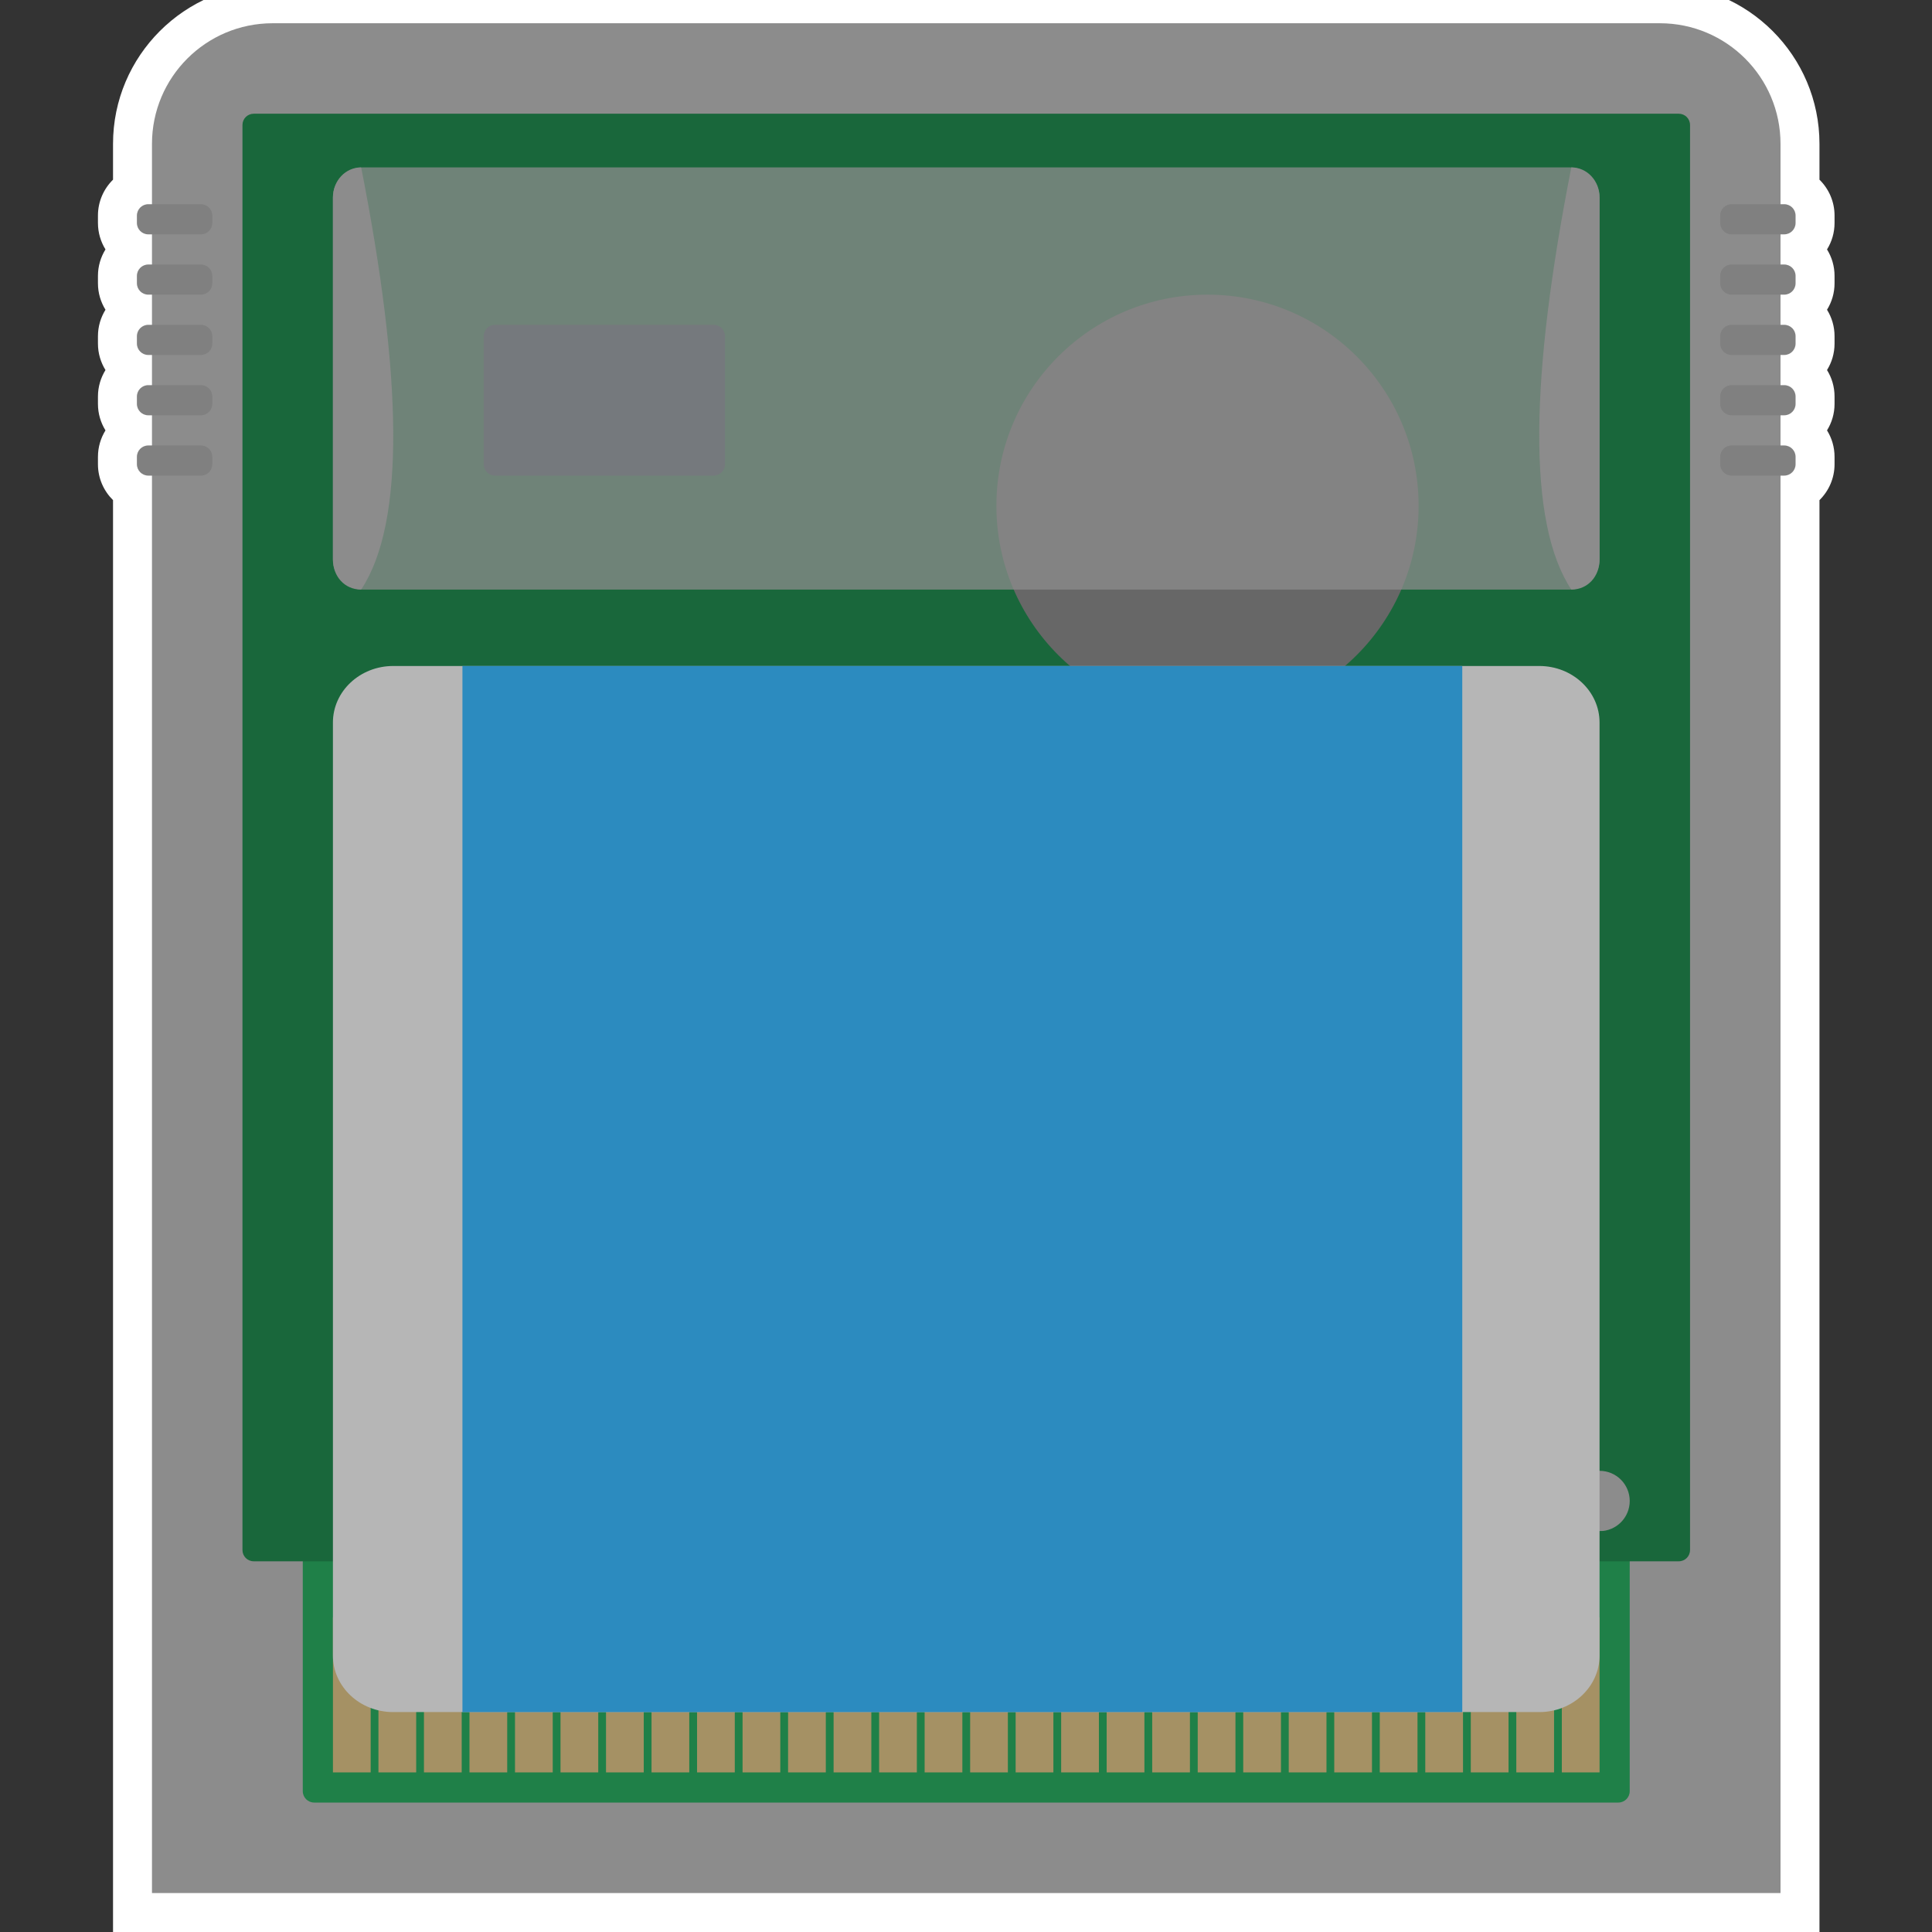<?xml version="1.0" encoding="UTF-8" standalone="no"?>
<!-- Created with Inkscape (http://www.inkscape.org/) -->

<svg
   xmlns:dc="http://purl.org/dc/elements/1.1/"
   xmlns:cc="http://creativecommons.org/ns#"
   xmlns:rdf="http://www.w3.org/1999/02/22-rdf-syntax-ns#"
   xmlns:svg="http://www.w3.org/2000/svg"
   xmlns="http://www.w3.org/2000/svg"
   xmlns:sodipodi="http://sodipodi.sourceforge.net/DTD/sodipodi-0.dtd"
   xmlns:inkscape="http://www.inkscape.org/namespaces/inkscape"
   id="svg17157"
   version="1.1"
   inkscape:version="0.48.5 r10040"
   width="256"
   height="256"
   xml:space="preserve"
   sodipodi:docname="Nintendo - Game Boy Color-content.svg"
   inkscape:export-filename="/Users/margetts/Desktop/BAXY RetroActive/clean/png/Nintendo - Game Boy Color-content.png"
   inkscape:export-xdpi="90"
   inkscape:export-ydpi="90"><rect width="100%" height="100%" fill="#333333" stroke="none"/><defs
     id="defs17161"><clipPath
       clipPathUnits="userSpaceOnUse"
       id="clipPath17171"><path
         d="M 0,128 128,128 128,0 0,0 0,128 z"
         id="path17173"
         inkscape:connector-curvature="0" /></clipPath><clipPath
       clipPathUnits="userSpaceOnUse"
       id="clipPath17187"><path
         d="m 15.497,120.494 95.133,0 0,-110.988 -95.133,0 0,110.988 z"
         id="path17189"
         inkscape:connector-curvature="0" /></clipPath><clipPath
       clipPathUnits="userSpaceOnUse"
       id="clipPath17279"><path
         d="m 21.443,116.968 83.241,0 0,-27.747 -83.241,0 0,27.747 z"
         id="path17281"
         inkscape:connector-curvature="0" /></clipPath></defs><sodipodi:namedview
     pagecolor="#ffffff"
     bordercolor="#666666"
     borderopacity="1"
     objecttolerance="10"
     gridtolerance="10"
     guidetolerance="10"
     inkscape:pageopacity="0"
     inkscape:pageshadow="2"
     inkscape:window-width="1676"
     inkscape:window-height="1005"
     id="namedview17159"
     showgrid="false"
     inkscape:zoom="5.2625"
     inkscape:cx="56.152019"
     inkscape:cy="80"
     inkscape:window-x="4"
     inkscape:window-y="1"
     inkscape:window-maximized="1"
     inkscape:current-layer="g17165" /><g
     id="g17165"
     inkscape:groupmode="layer"
     inkscape:label="Nintendo - Game Boy Color-content"
     transform="matrix(1.25,0,0,-1.25,0,256)"><g
       id="g17167"
       transform="matrix(1.613,0,0,1.613,0.705,-1.612)"><g
         id="g17169"
         clip-path="url(#clipPath17171)"><g
           id="g17175"
           transform="translate(120.127,113.801)"><path
             d="m 0,0 c 0,0.923 -0.38,1.758 -0.991,2.359 l 0,2.353 c 0,5.783 -4.705,10.487 -10.488,10.487 l -91.169,0 c -5.783,0 -10.488,-4.704 -10.488,-10.487 l 0,-2.353 C -113.747,1.758 -114.127,0.923 -114.127,0 l 0,-0.486 c 0,-0.638 0.182,-1.234 0.495,-1.739 -0.313,-0.506 -0.495,-1.101 -0.495,-1.739 l 0,-0.486 c 0,-0.637 0.182,-1.233 0.495,-1.739 -0.313,-0.506 -0.495,-1.101 -0.495,-1.739 l 0,-0.486 c 0,-0.637 0.182,-1.233 0.495,-1.739 -0.313,-0.505 -0.495,-1.101 -0.495,-1.739 l 0,-0.486 c 0,-0.637 0.182,-1.233 0.495,-1.739 -0.313,-0.505 -0.495,-1.101 -0.495,-1.738 l 0,-0.487 c 0,-0.922 0.38,-1.758 0.991,-2.358 l 0,-47.938 0,-35.675 0,-7.928 0,-2.56 2.56,0 7.928,0 91.169,0 7.928,0 2.56,0 0,2.56 0,7.928 0,35.675 0,47.937 C -0.38,-18.1 0,-17.264 0,-16.342 l 0,0.487 c 0,0.637 -0.181,1.233 -0.495,1.738 0.314,0.506 0.495,1.102 0.495,1.739 l 0,0.486 c 0,0.638 -0.181,1.234 -0.495,1.739 C -0.181,-9.647 0,-9.051 0,-8.414 l 0,0.486 C 0,-7.29 -0.181,-6.695 -0.495,-6.189 -0.181,-5.683 0,-5.087 0,-4.45 l 0,0.486 c 0,0.638 -0.181,1.233 -0.495,1.739 C -0.181,-1.72 0,-1.124 0,-0.486 L 0,0 z"
             style="fill:#ffffff;fill-opacity:1;fill-rule:nonzero;stroke:none"
             id="path17177"
             inkscape:connector-curvature="0" /></g><g
           id="g17179"
           transform="translate(108.648,126.44)"><path
             d="m 0,0 -91.169,0 c -4.379,0 -7.928,-3.549 -7.928,-7.928 l 0,-71.349 0,-35.675 0,-7.928 7.928,0 91.169,0 7.928,0 0,7.928 0,35.675 0,71.349 C 7.928,-3.549 4.378,0 0,0"
             style="fill:#8c8c8c;fill-opacity:1;fill-rule:nonzero;stroke:none"
             id="path17181"
             inkscape:connector-curvature="0" /></g><g
           id="g17183"><g
             id="g17185" /><g
             id="g17191"><g
               clip-path="url(#clipPath17187)"
               id="g17193"
               style="opacity:0.975"><g
                 transform="translate(20.209,27.343)"
                 id="g17195"><path
                   d="m 0,0 85.709,0 c 0.413,0 0.748,-0.335 0.748,-0.748 l 0,-16.342 c 0,-0.413 -0.335,-0.747 -0.748,-0.747 l -85.709,0 c -0.413,0 -0.748,0.334 -0.748,0.747 l 0,16.342 C -0.748,-0.335 -0.413,0 0,0"
                   style="fill:#1d8047;fill-opacity:1;fill-rule:nonzero;stroke:none"
                   id="path17197"
                   inkscape:connector-curvature="0" /></g><g
                 transform="translate(104.684,31.307)"
                 id="g17199"><path
                   d="m 0,0 c 1.095,0 1.982,-0.887 1.982,-1.982 0,-1.095 -0.887,-1.982 -1.982,-1.982 -1.095,0 -1.982,0.887 -1.982,1.982 C -1.982,-0.887 -1.095,0 0,0 m -88.444,89.187 c -0.414,0 -0.743,-0.329 -0.743,-0.743 l 0,-93.647 c 0,-0.414 0.329,-0.743 0.743,-0.743 l 93.647,0 c 0.414,0 0.743,0.329 0.743,0.743 l 0,93.647 c 0,0.414 -0.329,0.743 -0.743,0.743 l -93.647,0 z"
                   style="fill:#176639;fill-opacity:1;fill-rule:nonzero;stroke:none"
                   id="path17201"
                   inkscape:connector-curvature="0" /></g><g
                 transform="translate(92.792,94.729)"
                 id="g17203"><path
                   d="m 0,0 c 0,-7.662 -6.211,-13.874 -13.874,-13.874 -7.662,0 -13.873,6.212 -13.873,13.874 0,7.662 6.211,13.874 13.873,13.874 C -6.211,13.874 0,7.662 0,0"
                   style="fill:#666666;fill-opacity:1;fill-rule:nonzero;stroke:none"
                   id="path17205"
                   inkscape:connector-curvature="0" /></g><g
                 transform="translate(32.1,106.621)"
                 id="g17207"><path
                   d="m 0,0 14.36,0 c 0.413,0 0.748,-0.335 0.748,-0.748 l 0,-8.414 c 0,-0.413 -0.335,-0.748 -0.748,-0.748 L 0,-9.91 c -0.413,0 -0.748,0.335 -0.748,0.748 l 0,8.414 C -0.748,-0.335 -0.413,0 0,0"
                   style="fill:#2c3e50;fill-opacity:1;fill-rule:nonzero;stroke:none"
                   id="path17209"
                   inkscape:connector-curvature="0" /></g><g
                 transform="translate(75.703,72.928)"
                 id="g17211"><path
                   d="m 0,0 24.269,0 c 0.413,0 0.748,-0.335 0.748,-0.748 l 0,-34.179 c 0,-0.413 -0.335,-0.748 -0.748,-0.748 l -24.269,0 c -0.413,0 -0.748,0.335 -0.748,0.748 l 0,34.179 C -0.748,-0.335 -0.413,0 0,0"
                   style="fill:#2c3e50;fill-opacity:1;fill-rule:nonzero;stroke:none"
                   id="path17213"
                   inkscape:connector-curvature="0" /></g><g
                 transform="translate(38.046,70.946)"
                 id="g17215"><path
                   d="m 0,0 22.288,0 c 0.413,0 0.747,-0.335 0.747,-0.748 l 0,-14.36 c 0,-0.413 -0.334,-0.747 -0.747,-0.747 l -22.288,0 c -0.413,0 -0.748,0.334 -0.748,0.747 l 0,14.36 C -0.748,-0.335 -0.413,0 0,0"
                   style="fill:#2c3e50;fill-opacity:1;fill-rule:nonzero;stroke:none"
                   id="path17217"
                   inkscape:connector-curvature="0" /></g></g></g></g><path
           d="m 23.923,11.488 -2.48,0 0,10.19 2.48,0 0,-10.19 z"
           style="fill:#a59164;fill-opacity:1;fill-rule:nonzero;stroke:none"
           id="path17219"
           inkscape:connector-curvature="0" /><path
           d="m 26.914,11.488 -2.48,0 0,10.19 2.48,0 0,-10.19 z"
           style="fill:#a59164;fill-opacity:1;fill-rule:nonzero;stroke:none"
           id="path17221"
           inkscape:connector-curvature="0" /><path
           d="m 29.905,11.488 -2.48,0 0,10.19 2.48,0 0,-10.19 z"
           style="fill:#a59164;fill-opacity:1;fill-rule:nonzero;stroke:none"
           id="path17223"
           inkscape:connector-curvature="0" /><path
           d="m 32.896,11.488 -2.48,0 0,10.19 2.48,0 0,-10.19 z"
           style="fill:#a59164;fill-opacity:1;fill-rule:nonzero;stroke:none"
           id="path17225"
           inkscape:connector-curvature="0" /><path
           d="m 35.888,11.488 -2.48,0 0,10.19 2.48,0 0,-10.19 z"
           style="fill:#a59164;fill-opacity:1;fill-rule:nonzero;stroke:none"
           id="path17227"
           inkscape:connector-curvature="0" /><path
           d="m 38.879,11.488 -2.48,0 0,10.19 2.48,0 0,-10.19 z"
           style="fill:#a59164;fill-opacity:1;fill-rule:nonzero;stroke:none"
           id="path17229"
           inkscape:connector-curvature="0" /><path
           d="m 41.87,11.488 -2.48,0 0,10.19 2.48,0 0,-10.19 z"
           style="fill:#a59164;fill-opacity:1;fill-rule:nonzero;stroke:none"
           id="path17231"
           inkscape:connector-curvature="0" /><path
           d="m 44.861,11.488 -2.48,0 0,10.19 2.48,0 0,-10.19 z"
           style="fill:#a59164;fill-opacity:1;fill-rule:nonzero;stroke:none"
           id="path17233"
           inkscape:connector-curvature="0" /><path
           d="m 47.852,11.488 -2.48,0 0,10.19 2.48,0 0,-10.19 z"
           style="fill:#a59164;fill-opacity:1;fill-rule:nonzero;stroke:none"
           id="path17235"
           inkscape:connector-curvature="0" /><path
           d="m 50.843,11.488 -2.48,0 0,10.19 2.48,0 0,-10.19 z"
           style="fill:#a59164;fill-opacity:1;fill-rule:nonzero;stroke:none"
           id="path17237"
           inkscape:connector-curvature="0" /><path
           d="m 53.834,11.488 -2.48,0 0,10.19 2.48,0 0,-10.19 z"
           style="fill:#a59164;fill-opacity:1;fill-rule:nonzero;stroke:none"
           id="path17239"
           inkscape:connector-curvature="0" /><path
           d="m 56.826,11.488 -2.48,0 0,10.19 2.48,0 0,-10.19 z"
           style="fill:#a59164;fill-opacity:1;fill-rule:nonzero;stroke:none"
           id="path17241"
           inkscape:connector-curvature="0" /><path
           d="m 59.817,11.488 -2.48,0 0,10.19 2.48,0 0,-10.19 z"
           style="fill:#a59164;fill-opacity:1;fill-rule:nonzero;stroke:none"
           id="path17243"
           inkscape:connector-curvature="0" /><path
           d="m 62.808,11.488 -2.48,0 0,10.19 2.48,0 0,-10.19 z"
           style="fill:#a59164;fill-opacity:1;fill-rule:nonzero;stroke:none"
           id="path17245"
           inkscape:connector-curvature="0" /><path
           d="m 65.799,11.488 -2.48,0 0,10.19 2.48,0 0,-10.19 z"
           style="fill:#a59164;fill-opacity:1;fill-rule:nonzero;stroke:none"
           id="path17247"
           inkscape:connector-curvature="0" /><path
           d="m 68.79,11.488 -2.48,0 0,10.19 2.48,0 0,-10.19 z"
           style="fill:#a59164;fill-opacity:1;fill-rule:nonzero;stroke:none"
           id="path17249"
           inkscape:connector-curvature="0" /><path
           d="m 71.781,11.488 -2.48,0 0,10.19 2.48,0 0,-10.19 z"
           style="fill:#a59164;fill-opacity:1;fill-rule:nonzero;stroke:none"
           id="path17251"
           inkscape:connector-curvature="0" /><path
           d="m 74.772,11.488 -2.48,0 0,10.19 2.48,0 0,-10.19 z"
           style="fill:#a59164;fill-opacity:1;fill-rule:nonzero;stroke:none"
           id="path17253"
           inkscape:connector-curvature="0" /><path
           d="m 77.764,11.488 -2.48,0 0,10.19 2.48,0 0,-10.19 z"
           style="fill:#a59164;fill-opacity:1;fill-rule:nonzero;stroke:none"
           id="path17255"
           inkscape:connector-curvature="0" /><path
           d="m 80.755,11.488 -2.48,0 0,10.19 2.48,0 0,-10.19 z"
           style="fill:#a59164;fill-opacity:1;fill-rule:nonzero;stroke:none"
           id="path17257"
           inkscape:connector-curvature="0" /><path
           d="m 83.746,11.488 -2.48,0 0,10.19 2.48,0 0,-10.19 z"
           style="fill:#a59164;fill-opacity:1;fill-rule:nonzero;stroke:none"
           id="path17259"
           inkscape:connector-curvature="0" /><path
           d="m 86.737,11.488 -2.48,0 0,10.19 2.48,0 0,-10.19 z"
           style="fill:#a59164;fill-opacity:1;fill-rule:nonzero;stroke:none"
           id="path17261"
           inkscape:connector-curvature="0" /><path
           d="m 89.728,11.488 -2.48,0 0,10.19 2.48,0 0,-10.19 z"
           style="fill:#a59164;fill-opacity:1;fill-rule:nonzero;stroke:none"
           id="path17263"
           inkscape:connector-curvature="0" /><path
           d="m 92.719,11.488 -2.48,0 0,10.19 2.48,0 0,-10.19 z"
           style="fill:#a59164;fill-opacity:1;fill-rule:nonzero;stroke:none"
           id="path17265"
           inkscape:connector-curvature="0" /><path
           d="m 95.71,11.488 -2.48,0 0,10.19 2.48,0 0,-10.19 z"
           style="fill:#a59164;fill-opacity:1;fill-rule:nonzero;stroke:none"
           id="path17267"
           inkscape:connector-curvature="0" /><path
           d="m 98.702,11.488 -2.48,0 0,10.19 2.48,0 0,-10.19 z"
           style="fill:#a59164;fill-opacity:1;fill-rule:nonzero;stroke:none"
           id="path17269"
           inkscape:connector-curvature="0" /><path
           d="m 101.693,11.488 -2.48,0 0,10.19 2.48,0 0,-10.19 z"
           style="fill:#a59164;fill-opacity:1;fill-rule:nonzero;stroke:none"
           id="path17271"
           inkscape:connector-curvature="0" /><path
           d="m 104.684,11.488 -2.48,0 0,10.19 2.48,0 0,-10.19 z"
           style="fill:#a59164;fill-opacity:1;fill-rule:nonzero;stroke:none"
           id="path17273"
           inkscape:connector-curvature="0" /><g
           id="g17275"><g
             id="g17277" /><g
             id="g17283"><g
               clip-path="url(#clipPath17279)"
               id="g17285"
               style="opacity:0.75"><g
                 transform="translate(23.424,116.968)"
                 id="g17287"><path
                   d="m 0,0 79.277,0 c 1.095,0 1.982,-0.887 1.982,-1.982 l 0,-23.783 c 0,-1.095 -0.887,-1.982 -1.982,-1.982 l -79.277,0 c -1.095,0 -1.982,0.887 -1.982,1.982 l 0,23.783 C -1.982,-0.887 -1.095,0 0,0"
                   style="fill:#8c8c8c;fill-opacity:1;fill-rule:nonzero;stroke:none"
                   id="path17289"
                   inkscape:connector-curvature="0" /></g></g></g></g><g
           id="g17291"
           transform="translate(113.359,114.548)"><path
             d="m 0,0 3.459,0 c 0.413,0 0.748,-0.335 0.748,-0.748 l 0,-0.486 c 0,-0.413 -0.335,-0.748 -0.748,-0.748 l -3.459,0 c -0.413,0 -0.748,0.335 -0.748,0.748 l 0,0.486 C -0.748,-0.335 -0.413,0 0,0"
             style="fill:#808080;fill-opacity:1;fill-rule:nonzero;stroke:none"
             id="path17293"
             inkscape:connector-curvature="0" /></g><g
           id="g17295"
           transform="translate(113.359,110.585)"><path
             d="m 0,0 3.459,0 c 0.413,0 0.748,-0.335 0.748,-0.748 l 0,-0.486 c 0,-0.413 -0.335,-0.748 -0.748,-0.748 l -3.459,0 c -0.413,0 -0.748,0.335 -0.748,0.748 l 0,0.486 C -0.748,-0.335 -0.413,0 0,0"
             style="fill:#808080;fill-opacity:1;fill-rule:nonzero;stroke:none"
             id="path17297"
             inkscape:connector-curvature="0" /></g><g
           id="g17299"
           transform="translate(113.359,106.621)"><path
             d="m 0,0 3.459,0 c 0.413,0 0.748,-0.335 0.748,-0.748 l 0,-0.486 c 0,-0.413 -0.335,-0.748 -0.748,-0.748 l -3.459,0 c -0.413,0 -0.748,0.335 -0.748,0.748 l 0,0.486 C -0.748,-0.335 -0.413,0 0,0"
             style="fill:#808080;fill-opacity:1;fill-rule:nonzero;stroke:none"
             id="path17301"
             inkscape:connector-curvature="0" /></g><g
           id="g17303"
           transform="translate(113.359,102.657)"><path
             d="m 0,0 3.459,0 c 0.413,0 0.748,-0.335 0.748,-0.748 l 0,-0.486 c 0,-0.413 -0.335,-0.748 -0.748,-0.748 l -3.459,0 c -0.413,0 -0.748,0.335 -0.748,0.748 l 0,0.486 C -0.748,-0.335 -0.413,0 0,0"
             style="fill:#808080;fill-opacity:1;fill-rule:nonzero;stroke:none"
             id="path17305"
             inkscape:connector-curvature="0" /></g><g
           id="g17307"
           transform="translate(113.359,98.693)"><path
             d="m 0,0 3.459,0 c 0.413,0 0.748,-0.335 0.748,-0.748 l 0,-0.486 c 0,-0.413 -0.335,-0.748 -0.748,-0.748 l -3.459,0 c -0.413,0 -0.748,0.335 -0.748,0.748 l 0,0.486 C -0.748,-0.335 -0.413,0 0,0"
             style="fill:#808080;fill-opacity:1;fill-rule:nonzero;stroke:none"
             id="path17309"
             inkscape:connector-curvature="0" /></g><g
           id="g17311"
           transform="translate(9.308,114.548)"><path
             d="m 0,0 3.459,0 c 0.413,0 0.748,-0.335 0.748,-0.748 l 0,-0.486 c 0,-0.413 -0.335,-0.748 -0.748,-0.748 l -3.459,0 c -0.413,0 -0.748,0.335 -0.748,0.748 l 0,0.486 C -0.748,-0.335 -0.413,0 0,0"
             style="fill:#808080;fill-opacity:1;fill-rule:nonzero;stroke:none"
             id="path17313"
             inkscape:connector-curvature="0" /></g><g
           id="g17315"
           transform="translate(9.308,110.585)"><path
             d="m 0,0 3.459,0 c 0.413,0 0.748,-0.335 0.748,-0.748 l 0,-0.486 c 0,-0.413 -0.335,-0.748 -0.748,-0.748 l -3.459,0 c -0.413,0 -0.748,0.335 -0.748,0.748 l 0,0.486 C -0.748,-0.335 -0.413,0 0,0"
             style="fill:#808080;fill-opacity:1;fill-rule:nonzero;stroke:none"
             id="path17317"
             inkscape:connector-curvature="0" /></g><g
           id="g17319"
           transform="translate(9.308,106.621)"><path
             d="m 0,0 3.459,0 c 0.413,0 0.748,-0.335 0.748,-0.748 l 0,-0.486 c 0,-0.413 -0.335,-0.748 -0.748,-0.748 l -3.459,0 c -0.413,0 -0.748,0.335 -0.748,0.748 l 0,0.486 C -0.748,-0.335 -0.413,0 0,0"
             style="fill:#808080;fill-opacity:1;fill-rule:nonzero;stroke:none"
             id="path17321"
             inkscape:connector-curvature="0" /></g><g
           id="g17323"
           transform="translate(9.308,102.657)"><path
             d="m 0,0 3.459,0 c 0.413,0 0.748,-0.335 0.748,-0.748 l 0,-0.486 c 0,-0.413 -0.335,-0.748 -0.748,-0.748 l -3.459,0 c -0.413,0 -0.748,0.335 -0.748,0.748 l 0,0.486 C -0.748,-0.335 -0.413,0 0,0"
             style="fill:#808080;fill-opacity:1;fill-rule:nonzero;stroke:none"
             id="path17325"
             inkscape:connector-curvature="0" /></g><g
           id="g17327"
           transform="translate(9.308,98.693)"><path
             d="m 0,0 3.459,0 c 0.413,0 0.748,-0.335 0.748,-0.748 l 0,-0.486 c 0,-0.413 -0.335,-0.748 -0.748,-0.748 l -3.459,0 c -0.413,0 -0.748,0.335 -0.748,0.748 l 0,0.486 C -0.748,-0.335 -0.413,0 0,0"
             style="fill:#808080;fill-opacity:1;fill-rule:nonzero;stroke:none"
             id="path17329"
             inkscape:connector-curvature="0" /></g><g
           id="g17331"
           transform="translate(25.406,84.2)"><path
             d="m 0,0 75.314,0 c 2.189,0 3.963,-1.664 3.963,-3.716 l 0,-61.316 c 0,-2.053 -1.774,-3.716 -3.963,-3.716 l -75.314,0 c -2.189,0 -3.964,1.663 -3.964,3.716 l 0,61.316 C -3.964,-1.664 -2.189,0 0,0"
             style="fill:#b6b6b6;fill-opacity:1;fill-rule:nonzero;stroke:none"
             id="path17333"
             inkscape:connector-curvature="0" /></g><path
           d="m 95.661,15.452 -65.707,0 0,68.748 65.707,0 0,-68.748 z"
           style="fill:#2c8bbf;fill-opacity:1;fill-rule:nonzero;stroke:none"
           id="path17335"
           inkscape:connector-curvature="0" /><g
           id="g17337"
           transform="translate(102.828,89.221)"><path
             d="m 0,0 c -2.923,4.423 -2.696,14.047 0,27.747 1.035,0 1.856,-0.878 1.856,-1.982 l 0,-23.783 C 1.856,0.857 1.08,0 0,0"
             style="fill:#8c8c8c;fill-opacity:1;fill-rule:nonzero;stroke:none"
             id="path17339"
             inkscape:connector-curvature="0" /></g><g
           id="g17341"
           transform="translate(23.298,89.221)"><path
             d="m 0,0 c 2.923,4.423 2.696,14.047 0,27.747 -1.035,0 -1.856,-0.878 -1.856,-1.982 l 0,-23.783 C -1.856,0.857 -1.08,0 0,0"
             style="fill:#8c8c8c;fill-opacity:1;fill-rule:nonzero;stroke:none"
             id="path17343"
             inkscape:connector-curvature="0" /></g></g></g></g></svg>